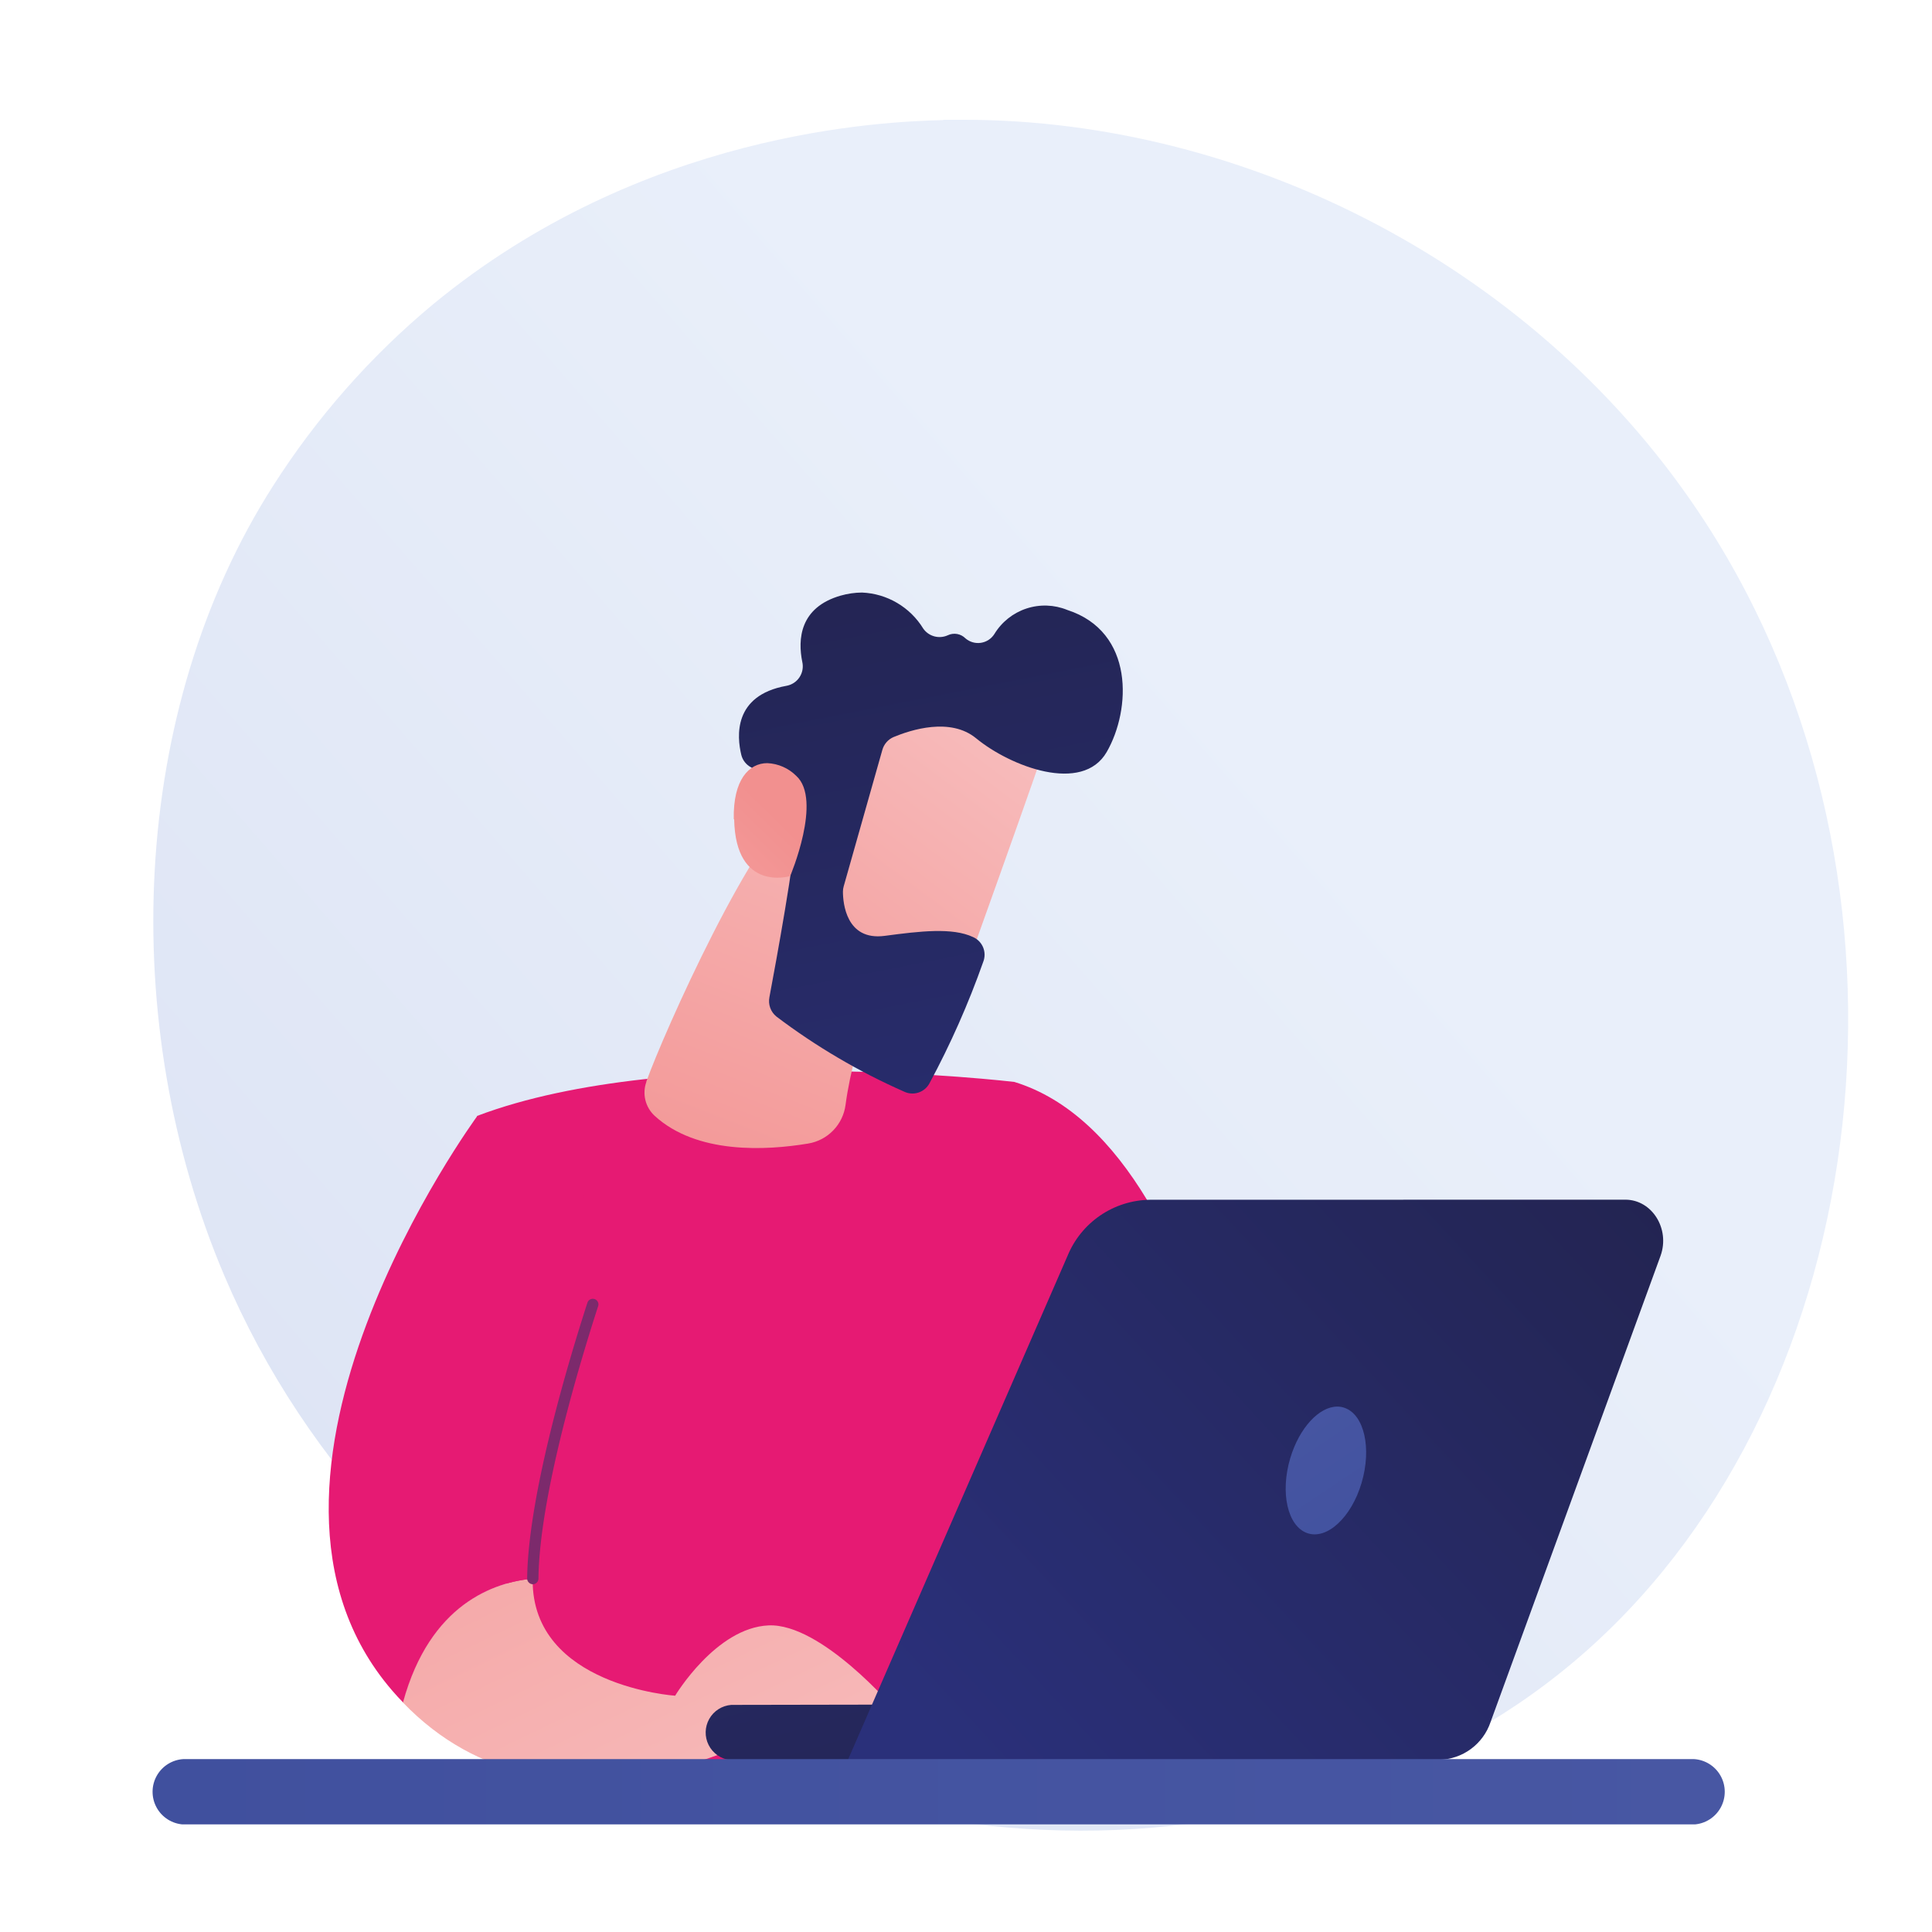 <svg xmlns="http://www.w3.org/2000/svg" xmlns:xlink="http://www.w3.org/1999/xlink" viewBox="0 0 200 200"><defs><style>.a{fill:none;}.b{clip-path:url(#a);}.c{fill:url(#b);}.d{clip-path:url(#c);}.e{fill:#e61a73;}.f{clip-path:url(#d);}.g{fill:url(#e);}.h{clip-path:url(#f);}.i{fill:url(#g);}.j{fill:#7c2a6c;}.k{clip-path:url(#i);}.l{fill:url(#j);}.m{clip-path:url(#k);}.n{fill:url(#l);}.o{clip-path:url(#m);}.p{fill:url(#n);}.q{clip-path:url(#o);}.r{fill:url(#p);}.s{clip-path:url(#q);}.t{fill:url(#r);}.u{clip-path:url(#s);}.v{fill:url(#t);}.w{clip-path:url(#u);}.x{fill:url(#v);}</style><clipPath id="a"><path class="a" d="M97.64,12.43c-6.44.17-31.12,1.19-52.81,19.07A81.17,81.17,0,0,0,28.28,50.28c-14.87,23.25-16.15,55.65-5.06,81.77,17,40.09,62.37,62.54,101.69,56.48,6.4-1,23.94-3.92,39.47-17.77,29.9-26.66,36.3-79.46,12.18-116.66C159.43,27.66,129,12.4,99.79,12.4c-.72,0-1.43,0-2.15,0"/></clipPath><linearGradient id="b" y1="243.52" x2="1" y2="243.52" gradientTransform="translate(-31.26 -42515.85) scale(175.02)" gradientUnits="userSpaceOnUse"><stop offset="0" stop-color="#dae1f3"/><stop offset="1" stop-color="#e9effa"/></linearGradient><clipPath id="c"><rect class="a" y="0.5" width="728" height="243"/></clipPath><clipPath id="d"><path class="a" d="M66.91,112a3.27,3.27,0,0,0,.86,3.51c4.37,4,11.56,3.59,15.89,2.87a4.67,4.67,0,0,0,3.87-4c.92-6.93,4.55-15.74,4.55-15.74L83.17,82.71c-5.1,3.22-14.46,24.21-16.26,29.25"/></clipPath><linearGradient id="e" y1="243.54" x2="1" y2="243.54" gradientTransform="translate(107.09 15063.84) rotate(180) scale(61.44)" gradientUnits="userSpaceOnUse"><stop offset="0" stop-color="#f7baba"/><stop offset="1" stop-color="#f2908f"/></linearGradient><clipPath id="f"><path class="a" d="M41.7,176.23c15.78,16.41,38.8,2.6,38.8,2.6l12.07-1.94s-7.54-8.86-13-8.63-9.68,7.28-9.68,7.28-14.82-1-14.75-12a.49.49,0,0,1,0-.12c-4,.37-10.67,2.6-13.46,12.82"/></clipPath><linearGradient id="g" y1="243.49" y2="243.49" gradientTransform="translate(-21983.84 192.48) rotate(-90) scale(90.56)" xlink:href="#e"/><clipPath id="i"><path class="a" d="M88.62,71,83.17,98.23l15.47,5.92s9.8-27.29,9.8-27.73c0-4.83-8.61-5.66-14.48-5.66-3,0-5.34.22-5.34.22"/></clipPath><linearGradient id="j" y1="243.53" y2="243.53" gradientTransform="matrix(-55.17, 0, 0, 55.17, 108.14, -13347.49)" xlink:href="#e"/><clipPath id="k"><path class="a" d="M87.05,61.65c-4.31,1.23-4.46,4.58-4,6.86A2.05,2.05,0,0,1,81.39,71c-5.5,1-5.11,5.25-4.65,7.15a2,2,0,0,0,1,1.28c1.46.85,4.78,3.1,4.69,6.05-.09,3.15-2.1,14.14-2.78,17.75a2.06,2.06,0,0,0,.72,2A66.14,66.14,0,0,0,93.58,113a2,2,0,0,0,2.63-.84,88.74,88.74,0,0,0,5.57-12.58A2,2,0,0,0,100.72,97c-2.12-1-5.47-.61-9.14-.12-4,.53-4.32-3.43-4.32-4.58a2,2,0,0,1,.08-.55l4-14.12a2.05,2.05,0,0,1,1.16-1.33c1.8-.75,5.88-2.07,8.55.13,3.52,2.9,11,5.79,13.52,1.41s2.89-12.44-4.09-14.7a6.12,6.12,0,0,0-7.54,2.49,2,2,0,0,1-3,.45,1.6,1.6,0,0,0-1.82-.32,2.06,2.06,0,0,1-2.54-.68,7.82,7.82,0,0,0-6.35-3.74,8.25,8.25,0,0,0-2.21.32"/></clipPath><linearGradient id="l" y1="243.51" x2="1" y2="243.51" gradientTransform="translate(22627.03 53.18) rotate(90) scale(92.52)" gradientUnits="userSpaceOnUse"><stop offset="0" stop-color="#232451"/><stop offset="1" stop-color="#2a307a"/></linearGradient><clipPath id="m"><path class="a" d="M76,84.82c.15,7.6,5.8,5.87,5.8,5.87s3.36-7.92.62-10.38A4.52,4.52,0,0,0,79.43,79c-1.91,0-3.55,1.74-3.47,5.79"/></clipPath><linearGradient id="n" y1="243.47" y2="243.47" gradientTransform="matrix(37.08, 0, 0, -37.08, 44.28, 9112.76)" xlink:href="#e"/><clipPath id="o"><path class="a" d="M115.11,176.42l-39.41.07a2.87,2.87,0,0,0-.13,5.71h.14l39.4-.07a2.87,2.87,0,0,0,0-5.72h0"/></clipPath><linearGradient id="p" y1="243.5" y2="243.5" gradientTransform="translate(-23031.25 199.62) rotate(-90) scale(94.98)" xlink:href="#l"/><clipPath id="q"><path class="a" d="M119,124.2a9.35,9.35,0,0,0-8.49,5.81L87.78,182.17H149a5.73,5.73,0,0,0,5.3-3.9L171.9,130c1-2.79-.88-5.81-3.65-5.81Z"/></clipPath><linearGradient id="r" y1="243.52" y2="243.52" gradientTransform="translate(181.57 23036.52) rotate(-180) scale(93.97)" xlink:href="#l"/><clipPath id="s"><path class="a" d="M133.57,150.94c-1.07,3.58-.28,7.06,1.76,7.77s4.56-1.62,5.62-5.2.28-7.06-1.76-7.77a2.17,2.17,0,0,0-.76-.13c-1.86,0-3.92,2.18-4.86,5.33"/></clipPath><linearGradient id="t" y1="243.51" x2="1" y2="243.51" gradientTransform="translate(7392.38 139.57) rotate(90) scale(29.79)" gradientUnits="userSpaceOnUse"><stop offset="0" stop-color="#4857a3"/><stop offset="1" stop-color="#40509e"/></linearGradient><clipPath id="u"><path class="a" d="M19,182.1a3.39,3.39,0,0,0,0,6.77H175.34a3.39,3.39,0,0,0,0-6.77Z"/></clipPath><linearGradient id="v" y1="243.5" y2="243.5" gradientTransform="translate(178.72 39907.16) rotate(180) scale(163.13)" xlink:href="#t"/></defs><title>mon-compte</title><g class="b"><rect class="c" x="-24.53" y="-27.14" width="261.87" height="261.27" transform="translate(-41.83 95.67) rotate(-41.19)"/></g><g class="d"><path class="e" d="M131.61,171.33S127.69,118.94,105,112c0,0-35.31-4.18-55.61,3.52l4.28,66.36s57.39,13.05,77.94-10.56"/></g><g class="f"><rect class="g" x="57.52" y="82.53" width="43.5" height="37.12" transform="translate(-43.56 138.7) rotate(-68.92)"/></g><g class="h"><rect class="i" x="37.9" y="154" width="58.47" height="48.05" transform="translate(-69.21 45.33) rotate(-25.11)"/></g><g class="d"><path class="e" d="M49.39,115.53c15,5.31,12.79,17.05,12.79,17.05s-6.9,19.85-7,30.84c-4,.36-10.67,2.6-13.46,12.81-.38-.39-.75-.79-1.11-1.21-18.86-21.85,8.8-59.49,8.8-59.49"/><path class="j" d="M55.16,164a.59.59,0,0,0,.58-.58c.09-8.55,4.35-22.57,6.18-28.21a.58.58,0,0,0-.37-.73.59.59,0,0,0-.74.37c-1.84,5.69-6.14,19.85-6.24,28.56a.6.6,0,0,0,.58.59Z"/></g><g class="k"><rect class="l" x="74.87" y="67.31" width="41.87" height="40.29" transform="translate(-31.73 111.15) rotate(-52.91)"/></g><g class="m"><rect class="n" x="71.12" y="57.7" width="51.12" height="59.31" transform="translate(-15.5 21.07) rotate(-11.52)"/></g><g class="o"><rect class="p" x="72.48" y="77.74" width="16.04" height="15.97" transform="translate(-37.08 83.54) rotate(-45.73)"/></g><g class="q"><rect class="r" x="73.17" y="170.11" width="44.48" height="18.41" transform="translate(-47.56 35.04) rotate(-16.72)"/></g><g class="s"><rect class="t" x="79.45" y="102.96" width="101.81" height="100.46" transform="translate(-69.44 129.96) rotate(-42.97)"/></g><g class="u"><rect class="v" x="129.48" y="144.13" width="15.57" height="16.77" transform="matrix(0.83, -0.55, 0.55, 0.83, -61.45, 101.39)"/></g><g class="w"><rect class="x" x="15.59" y="182.1" width="163.13" height="6.76"/></g></svg>